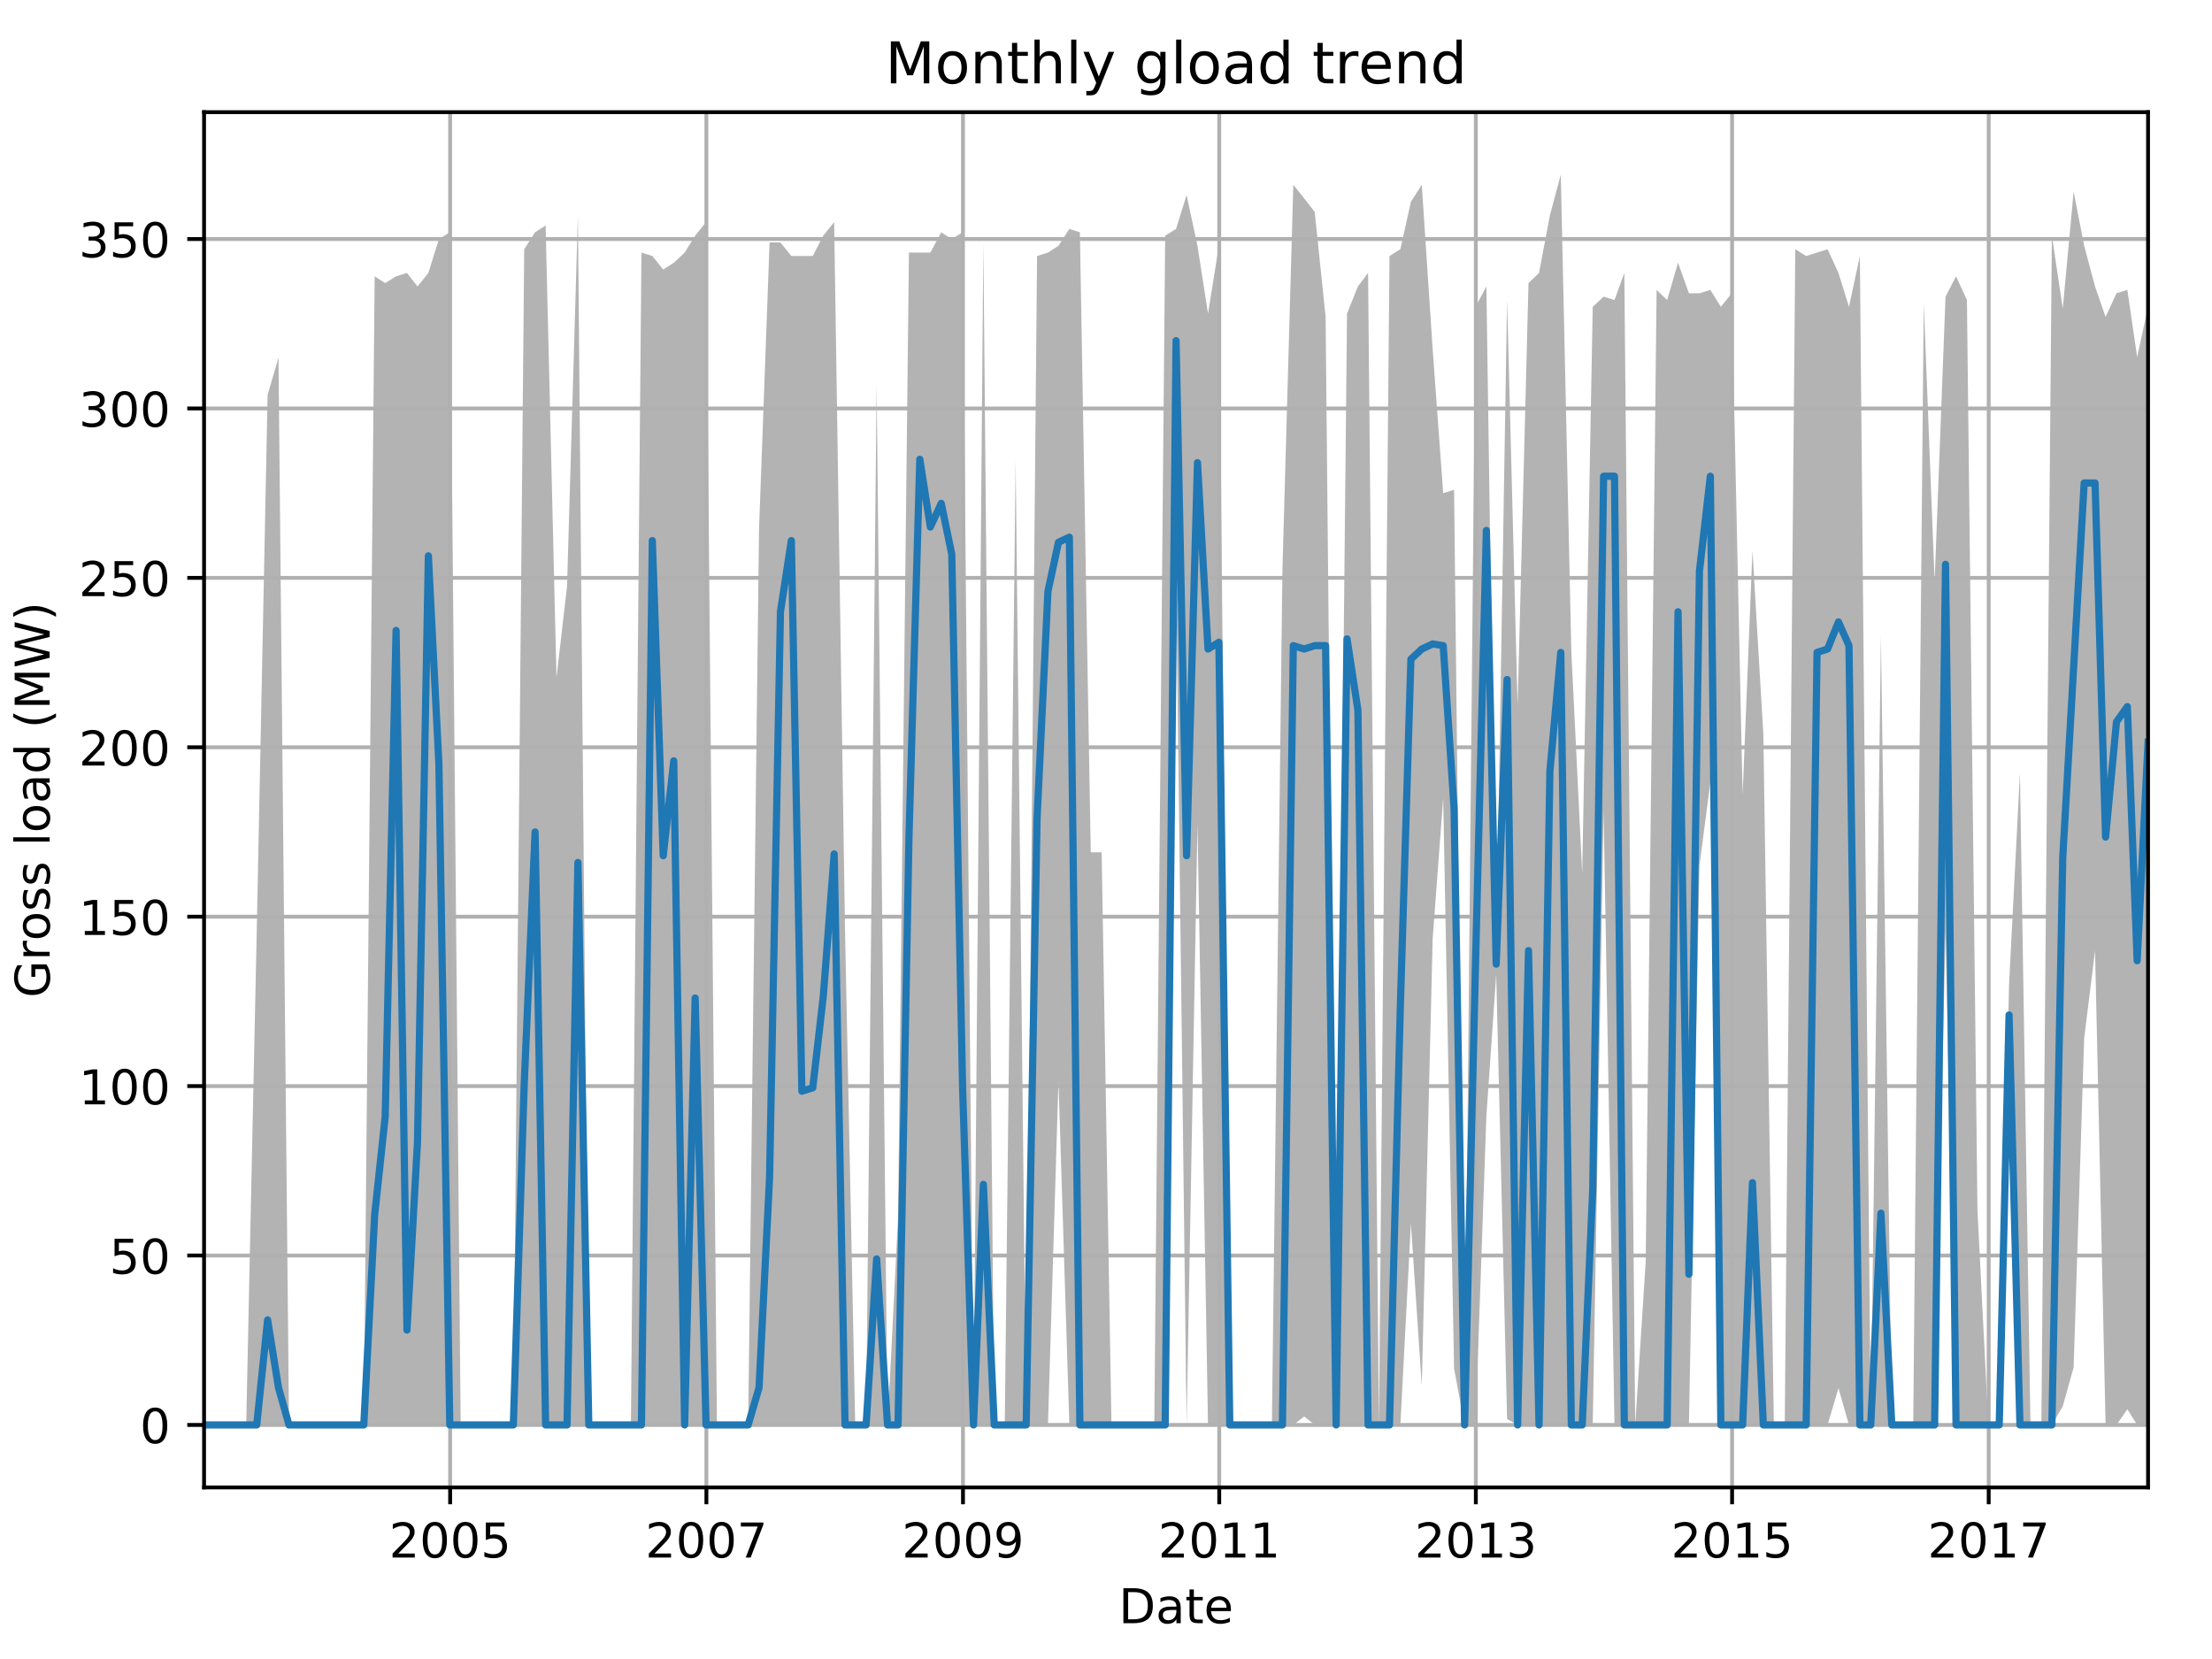 <?xml version="1.0" encoding="utf-8" standalone="no"?>
<!DOCTYPE svg PUBLIC "-//W3C//DTD SVG 1.1//EN"
  "http://www.w3.org/Graphics/SVG/1.1/DTD/svg11.dtd">
<!-- Created with matplotlib (http://matplotlib.org/) -->
<svg height="345.6pt" version="1.1" viewBox="0 0 460.8 345.6" width="460.8pt" xmlns="http://www.w3.org/2000/svg" xmlns:xlink="http://www.w3.org/1999/xlink">
 <defs>
  <style type="text/css">
*{stroke-linecap:butt;stroke-linejoin:round;}
  </style>
 </defs>
 <g id="figure_1">
  <g id="patch_1">
   <path d="M 0 345.6 
L 460.8 345.6 
L 460.8 0 
L 0 0 
z
" style="fill:none;"/>
  </g>
  <g id="axes_1">
   <g id="patch_2">
    <path d="M 42.511 309.863 
L 447.48 309.863 
L 447.48 23.365 
L 42.511 23.365 
z
" style="fill:none;"/>
   </g>
   <g id="PolyCollection_1">
    <path clip-path="url(#pe12555ceb4)" d="M 42.511 296.841 
L 42.511 296.841 
L 44.559 296.841 
L 46.826 296.841 
L 49.019 296.841 
L 51.286 296.841 
L 53.48 296.841 
L 55.747 296.841 
L 58.014 296.841 
L 60.208 296.841 
L 62.474 296.841 
L 64.668 296.841 
L 66.935 296.841 
L 69.202 296.841 
L 71.323 296.841 
L 73.59 296.841 
L 75.783 296.841 
L 78.05 296.841 
L 80.244 296.841 
L 82.511 296.841 
L 84.778 296.841 
L 86.972 296.841 
L 89.238 296.841 
L 91.432 296.841 
L 93.699 296.841 
L 95.966 296.841 
L 98.013 296.841 
L 100.28 296.841 
L 102.474 296.841 
L 104.741 296.841 
L 106.935 296.841 
L 109.202 296.841 
L 111.469 296.841 
L 113.662 296.841 
L 115.929 296.841 
L 118.123 296.841 
L 120.39 296.841 
L 122.657 296.841 
L 124.704 296.841 
L 126.971 296.841 
L 129.165 296.841 
L 131.432 296.841 
L 133.626 296.841 
L 135.892 296.841 
L 138.159 296.841 
L 140.353 296.841 
L 142.62 296.841 
L 144.814 296.841 
L 147.081 296.841 
L 149.348 296.841 
L 151.395 296.841 
L 153.662 296.841 
L 155.856 296.841 
L 158.123 296.841 
L 160.316 296.841 
L 162.583 296.841 
L 164.85 296.841 
L 167.044 296.841 
L 169.311 296.841 
L 171.505 296.841 
L 173.771 296.841 
L 176.038 296.841 
L 178.159 296.841 
L 180.426 296.841 
L 182.62 296.841 
L 184.887 296.841 
L 187.08 296.841 
L 189.347 296.841 
L 191.614 296.841 
L 193.808 296.841 
L 196.075 296.841 
L 198.268 296.841 
L 200.535 296.841 
L 202.802 296.841 
L 204.85 296.841 
L 207.117 296.841 
L 209.31 296.841 
L 211.577 296.841 
L 213.771 296.841 
L 216.038 296.841 
L 218.305 296.841 
L 220.499 225.199 
L 222.765 296.841 
L 224.959 296.841 
L 227.226 296.841 
L 229.493 296.841 
L 231.541 296.841 
L 233.807 296.841 
L 236.001 296.841 
L 238.268 296.841 
L 240.462 296.841 
L 242.729 296.841 
L 244.996 119.676 
L 247.189 296.841 
L 249.456 171.555 
L 251.65 296.841 
L 253.917 296.841 
L 256.184 296.841 
L 258.231 296.841 
L 260.498 296.841 
L 262.692 296.841 
L 264.959 296.841 
L 267.153 296.841 
L 269.42 296.841 
L 271.686 295.076 
L 273.88 296.841 
L 276.147 296.841 
L 278.341 296.841 
L 280.608 296.841 
L 282.875 296.841 
L 284.995 296.841 
L 287.262 296.841 
L 289.456 296.841 
L 291.723 296.841 
L 293.917 254.844 
L 296.183 288.724 
L 298.45 195.554 
L 300.644 166.261 
L 302.911 285.106 
L 305.105 296.841 
L 307.372 296.841 
L 309.639 232.522 
L 311.686 202.965 
L 313.953 295.606 
L 316.147 296.841 
L 318.414 296.841 
L 320.607 296.841 
L 322.874 296.841 
L 325.141 296.841 
L 327.335 296.841 
L 329.602 296.841 
L 331.796 296.841 
L 334.062 169.085 
L 336.329 296.841 
L 338.377 296.841 
L 340.644 296.841 
L 342.837 296.841 
L 345.104 296.841 
L 347.298 296.841 
L 349.565 296.841 
L 351.832 296.841 
L 354.026 180.378 
L 356.293 162.997 
L 358.486 296.841 
L 360.753 296.841 
L 363.02 296.841 
L 365.068 296.841 
L 367.335 296.841 
L 369.528 296.841 
L 371.795 296.841 
L 373.989 296.841 
L 376.256 296.841 
L 378.523 296.841 
L 380.716 296.841 
L 382.983 289.165 
L 385.177 296.841 
L 387.444 296.841 
L 389.711 296.841 
L 391.832 296.841 
L 394.098 296.841 
L 396.292 296.841 
L 398.559 296.841 
L 400.753 296.841 
L 403.02 296.841 
L 405.287 194.318 
L 407.48 296.841 
L 409.747 296.841 
L 411.941 296.841 
L 414.208 296.841 
L 416.475 296.841 
L 418.522 217.787 
L 420.789 296.841 
L 422.983 296.841 
L 425.25 296.841 
L 427.444 296.841 
L 429.711 292.959 
L 431.977 284.842 
L 434.171 216.287 
L 436.438 198.024 
L 438.632 296.841 
L 440.899 296.841 
L 443.166 293.576 
L 445.213 296.841 
L 447.48 296.841 
L 447.48 63.915 
L 447.48 63.915 
L 445.213 74.415 
L 443.166 60.386 
L 440.899 61.092 
L 438.632 66.033 
L 436.438 59.68 
L 434.171 51.21 
L 431.977 39.917 
L 429.711 64.268 
L 427.444 49.093 
L 425.25 296.841 
L 422.983 296.841 
L 420.789 161.056 
L 418.522 205.082 
L 416.475 296.841 
L 414.208 296.841 
L 411.941 252.109 
L 409.747 62.504 
L 407.48 57.563 
L 405.287 61.798 
L 403.02 121.088 
L 400.753 63.209 
L 398.559 296.841 
L 396.292 296.841 
L 394.098 296.841 
L 391.832 132.381 
L 389.711 296.841 
L 387.444 53.328 
L 385.177 63.915 
L 382.983 56.857 
L 380.716 51.916 
L 378.523 52.622 
L 376.256 53.328 
L 373.989 51.916 
L 371.795 296.841 
L 369.528 296.841 
L 367.335 152.85 
L 365.068 114.735 
L 363.02 165.556 
L 360.753 61.092 
L 358.486 63.915 
L 356.293 60.386 
L 354.026 61.092 
L 351.832 61.092 
L 349.565 54.739 
L 347.298 62.504 
L 345.104 60.386 
L 342.837 262.696 
L 340.644 296.841 
L 338.377 56.857 
L 336.329 62.504 
L 334.062 61.798 
L 331.796 63.915 
L 329.602 181.966 
L 327.335 135.646 
L 325.141 36.388 
L 322.874 44.858 
L 320.607 56.857 
L 318.414 58.974 
L 316.147 147.027 
L 313.953 62.504 
L 311.686 198.73 
L 309.639 59.68 
L 307.372 63.915 
L 305.105 296.841 
L 302.911 102.03 
L 300.644 102.736 
L 298.45 72.738 
L 296.183 38.505 
L 293.917 42.034 
L 291.723 51.916 
L 289.456 53.328 
L 287.262 296.841 
L 284.995 56.857 
L 282.875 59.68 
L 280.608 65.327 
L 278.341 289.694 
L 276.147 66.033 
L 273.88 44.152 
L 271.686 41.329 
L 269.42 38.505 
L 267.153 118.706 
L 264.959 296.841 
L 262.692 296.841 
L 260.498 296.841 
L 258.231 296.841 
L 256.184 296.841 
L 253.917 51.21 
L 251.65 65.327 
L 249.456 51.21 
L 247.189 40.623 
L 244.996 47.681 
L 242.729 49.093 
L 240.462 296.841 
L 238.268 296.841 
L 236.001 296.841 
L 233.807 296.841 
L 231.541 296.841 
L 229.493 177.555 
L 227.226 177.555 
L 224.959 48.387 
L 222.765 47.681 
L 220.499 51.21 
L 218.305 52.622 
L 216.038 53.328 
L 213.771 296.841 
L 211.577 95.943 
L 209.31 296.841 
L 207.117 296.841 
L 204.85 50.504 
L 202.802 296.841 
L 200.535 48.387 
L 198.268 49.799 
L 196.075 48.387 
L 193.808 52.622 
L 191.614 52.622 
L 189.347 52.622 
L 187.08 253.697 
L 184.887 296.841 
L 182.62 80.149 
L 180.426 296.841 
L 178.159 296.841 
L 176.038 193.877 
L 173.771 46.269 
L 171.505 49.093 
L 169.311 53.328 
L 167.044 53.328 
L 164.85 53.328 
L 162.583 50.504 
L 160.316 50.504 
L 158.123 110.147 
L 155.856 296.841 
L 153.662 296.841 
L 151.395 296.841 
L 149.348 296.841 
L 147.081 46.269 
L 144.814 49.093 
L 142.62 52.622 
L 140.353 54.739 
L 138.159 56.151 
L 135.892 53.328 
L 133.626 52.622 
L 131.432 296.841 
L 129.165 296.841 
L 126.971 296.841 
L 124.704 296.841 
L 122.657 296.841 
L 120.39 44.858 
L 118.123 122.147 
L 115.929 141.204 
L 113.662 46.975 
L 111.469 48.387 
L 109.202 51.916 
L 106.935 296.841 
L 104.741 296.841 
L 102.474 296.841 
L 100.28 296.841 
L 98.013 296.841 
L 95.966 296.841 
L 93.699 48.387 
L 91.432 49.799 
L 89.238 56.857 
L 86.972 59.68 
L 84.778 56.857 
L 82.511 57.563 
L 80.244 58.974 
L 78.05 57.563 
L 75.783 296.841 
L 73.59 296.841 
L 71.323 296.841 
L 69.202 296.841 
L 66.935 296.841 
L 64.668 296.841 
L 62.474 296.841 
L 60.208 296.841 
L 58.014 74.503 
L 55.747 82.267 
L 53.48 194.142 
L 51.286 296.841 
L 49.019 296.841 
L 46.826 296.841 
L 44.559 296.841 
L 42.511 296.841 
z
" style="fill:#808080;fill-opacity:0.6;"/>
   </g>
   <g id="matplotlib.axis_1">
    <g id="xtick_1">
     <g id="line2d_1">
      <path clip-path="url(#pe12555ceb4)" d="M 93.772 309.863 
L 93.772 23.365 
" style="fill:none;stroke:#b0b0b0;stroke-linecap:square;stroke-width:0.8;"/>
     </g>
     <g id="line2d_2">
      <defs>
       <path d="M 0 0 
L 0 3.5 
" id="ma5213780d1" style="stroke:#000000;stroke-width:0.8;"/>
      </defs>
      <g>
       <use style="stroke:#000000;stroke-width:0.8;" x="93.772" xlink:href="#ma5213780d1" y="309.863"/>
      </g>
     </g>
     <g id="text_1">
      <!-- 2005 -->
      <defs>
       <path d="M 19.188 8.297 
L 53.609 8.297 
L 53.609 0 
L 7.328 0 
L 7.328 8.297 
Q 12.938 14.109 22.625 23.891 
Q 32.328 33.688 34.812 36.531 
Q 39.547 41.844 41.422 45.531 
Q 43.312 49.219 43.312 52.781 
Q 43.312 58.594 39.234 62.25 
Q 35.156 65.922 28.609 65.922 
Q 23.969 65.922 18.812 64.312 
Q 13.672 62.703 7.812 59.422 
L 7.812 69.391 
Q 13.766 71.781 18.938 73 
Q 24.125 74.219 28.422 74.219 
Q 39.75 74.219 46.484 68.547 
Q 53.219 62.891 53.219 53.422 
Q 53.219 48.922 51.531 44.891 
Q 49.859 40.875 45.406 35.406 
Q 44.188 33.984 37.641 27.219 
Q 31.109 20.453 19.188 8.297 
z
" id="DejaVuSans-32"/>
       <path d="M 31.781 66.406 
Q 24.172 66.406 20.328 58.906 
Q 16.5 51.422 16.5 36.375 
Q 16.5 21.391 20.328 13.891 
Q 24.172 6.391 31.781 6.391 
Q 39.453 6.391 43.281 13.891 
Q 47.125 21.391 47.125 36.375 
Q 47.125 51.422 43.281 58.906 
Q 39.453 66.406 31.781 66.406 
z
M 31.781 74.219 
Q 44.047 74.219 50.516 64.516 
Q 56.984 54.828 56.984 36.375 
Q 56.984 17.969 50.516 8.266 
Q 44.047 -1.422 31.781 -1.422 
Q 19.531 -1.422 13.062 8.266 
Q 6.594 17.969 6.594 36.375 
Q 6.594 54.828 13.062 64.516 
Q 19.531 74.219 31.781 74.219 
z
" id="DejaVuSans-30"/>
       <path d="M 10.797 72.906 
L 49.516 72.906 
L 49.516 64.594 
L 19.828 64.594 
L 19.828 46.734 
Q 21.969 47.469 24.109 47.828 
Q 26.266 48.188 28.422 48.188 
Q 40.625 48.188 47.75 41.5 
Q 54.891 34.812 54.891 23.391 
Q 54.891 11.625 47.562 5.094 
Q 40.234 -1.422 26.906 -1.422 
Q 22.312 -1.422 17.547 -0.641 
Q 12.797 0.141 7.719 1.703 
L 7.719 11.625 
Q 12.109 9.234 16.797 8.062 
Q 21.484 6.891 26.703 6.891 
Q 35.156 6.891 40.078 11.328 
Q 45.016 15.766 45.016 23.391 
Q 45.016 31 40.078 35.438 
Q 35.156 39.891 26.703 39.891 
Q 22.75 39.891 18.812 39.016 
Q 14.891 38.141 10.797 36.281 
z
" id="DejaVuSans-35"/>
      </defs>
      <g transform="translate(81.047 324.462)scale(0.1 -0.1)">
       <use xlink:href="#DejaVuSans-32"/>
       <use x="63.623" xlink:href="#DejaVuSans-30"/>
       <use x="127.246" xlink:href="#DejaVuSans-30"/>
       <use x="190.869" xlink:href="#DejaVuSans-35"/>
      </g>
     </g>
    </g>
    <g id="xtick_2">
     <g id="line2d_3">
      <path clip-path="url(#pe12555ceb4)" d="M 147.154 309.863 
L 147.154 23.365 
" style="fill:none;stroke:#b0b0b0;stroke-linecap:square;stroke-width:0.8;"/>
     </g>
     <g id="line2d_4">
      <g>
       <use style="stroke:#000000;stroke-width:0.8;" x="147.154" xlink:href="#ma5213780d1" y="309.863"/>
      </g>
     </g>
     <g id="text_2">
      <!-- 2007 -->
      <defs>
       <path d="M 8.203 72.906 
L 55.078 72.906 
L 55.078 68.703 
L 28.609 0 
L 18.312 0 
L 43.219 64.594 
L 8.203 64.594 
z
" id="DejaVuSans-37"/>
      </defs>
      <g transform="translate(134.429 324.462)scale(0.1 -0.1)">
       <use xlink:href="#DejaVuSans-32"/>
       <use x="63.623" xlink:href="#DejaVuSans-30"/>
       <use x="127.246" xlink:href="#DejaVuSans-30"/>
       <use x="190.869" xlink:href="#DejaVuSans-37"/>
      </g>
     </g>
    </g>
    <g id="xtick_3">
     <g id="line2d_5">
      <path clip-path="url(#pe12555ceb4)" d="M 200.608 309.863 
L 200.608 23.365 
" style="fill:none;stroke:#b0b0b0;stroke-linecap:square;stroke-width:0.8;"/>
     </g>
     <g id="line2d_6">
      <g>
       <use style="stroke:#000000;stroke-width:0.8;" x="200.608" xlink:href="#ma5213780d1" y="309.863"/>
      </g>
     </g>
     <g id="text_3">
      <!-- 2009 -->
      <defs>
       <path d="M 10.984 1.516 
L 10.984 10.5 
Q 14.703 8.734 18.5 7.812 
Q 22.312 6.891 25.984 6.891 
Q 35.75 6.891 40.891 13.453 
Q 46.047 20.016 46.781 33.406 
Q 43.953 29.203 39.594 26.953 
Q 35.25 24.703 29.984 24.703 
Q 19.047 24.703 12.672 31.312 
Q 6.297 37.938 6.297 49.422 
Q 6.297 60.641 12.938 67.422 
Q 19.578 74.219 30.609 74.219 
Q 43.266 74.219 49.922 64.516 
Q 56.594 54.828 56.594 36.375 
Q 56.594 19.141 48.406 8.859 
Q 40.234 -1.422 26.422 -1.422 
Q 22.703 -1.422 18.891 -0.688 
Q 15.094 0.047 10.984 1.516 
z
M 30.609 32.422 
Q 37.25 32.422 41.125 36.953 
Q 45.016 41.5 45.016 49.422 
Q 45.016 57.281 41.125 61.844 
Q 37.25 66.406 30.609 66.406 
Q 23.969 66.406 20.094 61.844 
Q 16.219 57.281 16.219 49.422 
Q 16.219 41.5 20.094 36.953 
Q 23.969 32.422 30.609 32.422 
z
" id="DejaVuSans-39"/>
      </defs>
      <g transform="translate(187.883 324.462)scale(0.1 -0.1)">
       <use xlink:href="#DejaVuSans-32"/>
       <use x="63.623" xlink:href="#DejaVuSans-30"/>
       <use x="127.246" xlink:href="#DejaVuSans-30"/>
       <use x="190.869" xlink:href="#DejaVuSans-39"/>
      </g>
     </g>
    </g>
    <g id="xtick_4">
     <g id="line2d_7">
      <path clip-path="url(#pe12555ceb4)" d="M 253.99 309.863 
L 253.99 23.365 
" style="fill:none;stroke:#b0b0b0;stroke-linecap:square;stroke-width:0.8;"/>
     </g>
     <g id="line2d_8">
      <g>
       <use style="stroke:#000000;stroke-width:0.8;" x="253.99" xlink:href="#ma5213780d1" y="309.863"/>
      </g>
     </g>
     <g id="text_4">
      <!-- 2011 -->
      <defs>
       <path d="M 12.406 8.297 
L 28.516 8.297 
L 28.516 63.922 
L 10.984 60.406 
L 10.984 69.391 
L 28.422 72.906 
L 38.281 72.906 
L 38.281 8.297 
L 54.391 8.297 
L 54.391 0 
L 12.406 0 
z
" id="DejaVuSans-31"/>
      </defs>
      <g transform="translate(241.265 324.462)scale(0.1 -0.1)">
       <use xlink:href="#DejaVuSans-32"/>
       <use x="63.623" xlink:href="#DejaVuSans-30"/>
       <use x="127.246" xlink:href="#DejaVuSans-31"/>
       <use x="190.869" xlink:href="#DejaVuSans-31"/>
      </g>
     </g>
    </g>
    <g id="xtick_5">
     <g id="line2d_9">
      <path clip-path="url(#pe12555ceb4)" d="M 307.445 309.863 
L 307.445 23.365 
" style="fill:none;stroke:#b0b0b0;stroke-linecap:square;stroke-width:0.8;"/>
     </g>
     <g id="line2d_10">
      <g>
       <use style="stroke:#000000;stroke-width:0.8;" x="307.445" xlink:href="#ma5213780d1" y="309.863"/>
      </g>
     </g>
     <g id="text_5">
      <!-- 2013 -->
      <defs>
       <path d="M 40.578 39.312 
Q 47.656 37.797 51.625 33 
Q 55.609 28.219 55.609 21.188 
Q 55.609 10.406 48.188 4.484 
Q 40.766 -1.422 27.094 -1.422 
Q 22.516 -1.422 17.656 -0.516 
Q 12.797 0.391 7.625 2.203 
L 7.625 11.719 
Q 11.719 9.328 16.594 8.109 
Q 21.484 6.891 26.812 6.891 
Q 36.078 6.891 40.938 10.547 
Q 45.797 14.203 45.797 21.188 
Q 45.797 27.641 41.281 31.266 
Q 36.766 34.906 28.719 34.906 
L 20.219 34.906 
L 20.219 43.016 
L 29.109 43.016 
Q 36.375 43.016 40.234 45.922 
Q 44.094 48.828 44.094 54.297 
Q 44.094 59.906 40.109 62.906 
Q 36.141 65.922 28.719 65.922 
Q 24.656 65.922 20.016 65.031 
Q 15.375 64.156 9.812 62.312 
L 9.812 71.094 
Q 15.438 72.656 20.344 73.438 
Q 25.25 74.219 29.594 74.219 
Q 40.828 74.219 47.359 69.109 
Q 53.906 64.016 53.906 55.328 
Q 53.906 49.266 50.438 45.094 
Q 46.969 40.922 40.578 39.312 
z
" id="DejaVuSans-33"/>
      </defs>
      <g transform="translate(294.72 324.462)scale(0.1 -0.1)">
       <use xlink:href="#DejaVuSans-32"/>
       <use x="63.623" xlink:href="#DejaVuSans-30"/>
       <use x="127.246" xlink:href="#DejaVuSans-31"/>
       <use x="190.869" xlink:href="#DejaVuSans-33"/>
      </g>
     </g>
    </g>
    <g id="xtick_6">
     <g id="line2d_11">
      <path clip-path="url(#pe12555ceb4)" d="M 360.826 309.863 
L 360.826 23.365 
" style="fill:none;stroke:#b0b0b0;stroke-linecap:square;stroke-width:0.8;"/>
     </g>
     <g id="line2d_12">
      <g>
       <use style="stroke:#000000;stroke-width:0.8;" x="360.826" xlink:href="#ma5213780d1" y="309.863"/>
      </g>
     </g>
     <g id="text_6">
      <!-- 2015 -->
      <g transform="translate(348.101 324.462)scale(0.1 -0.1)">
       <use xlink:href="#DejaVuSans-32"/>
       <use x="63.623" xlink:href="#DejaVuSans-30"/>
       <use x="127.246" xlink:href="#DejaVuSans-31"/>
       <use x="190.869" xlink:href="#DejaVuSans-35"/>
      </g>
     </g>
    </g>
    <g id="xtick_7">
     <g id="line2d_13">
      <path clip-path="url(#pe12555ceb4)" d="M 414.281 309.863 
L 414.281 23.365 
" style="fill:none;stroke:#b0b0b0;stroke-linecap:square;stroke-width:0.8;"/>
     </g>
     <g id="line2d_14">
      <g>
       <use style="stroke:#000000;stroke-width:0.8;" x="414.281" xlink:href="#ma5213780d1" y="309.863"/>
      </g>
     </g>
     <g id="text_7">
      <!-- 2017 -->
      <g transform="translate(401.556 324.462)scale(0.1 -0.1)">
       <use xlink:href="#DejaVuSans-32"/>
       <use x="63.623" xlink:href="#DejaVuSans-30"/>
       <use x="127.246" xlink:href="#DejaVuSans-31"/>
       <use x="190.869" xlink:href="#DejaVuSans-37"/>
      </g>
     </g>
    </g>
    <g id="text_8">
     <!-- Date -->
     <defs>
      <path d="M 19.672 64.797 
L 19.672 8.109 
L 31.594 8.109 
Q 46.688 8.109 53.688 14.938 
Q 60.688 21.781 60.688 36.531 
Q 60.688 51.172 53.688 57.984 
Q 46.688 64.797 31.594 64.797 
z
M 9.812 72.906 
L 30.078 72.906 
Q 51.266 72.906 61.172 64.094 
Q 71.094 55.281 71.094 36.531 
Q 71.094 17.672 61.125 8.828 
Q 51.172 0 30.078 0 
L 9.812 0 
z
" id="DejaVuSans-44"/>
      <path d="M 34.281 27.484 
Q 23.391 27.484 19.188 25 
Q 14.984 22.516 14.984 16.5 
Q 14.984 11.719 18.141 8.906 
Q 21.297 6.109 26.703 6.109 
Q 34.188 6.109 38.703 11.406 
Q 43.219 16.703 43.219 25.484 
L 43.219 27.484 
z
M 52.203 31.203 
L 52.203 0 
L 43.219 0 
L 43.219 8.297 
Q 40.141 3.328 35.547 0.953 
Q 30.953 -1.422 24.312 -1.422 
Q 15.922 -1.422 10.953 3.297 
Q 6 8.016 6 15.922 
Q 6 25.141 12.172 29.828 
Q 18.359 34.516 30.609 34.516 
L 43.219 34.516 
L 43.219 35.406 
Q 43.219 41.609 39.141 45 
Q 35.062 48.391 27.688 48.391 
Q 23 48.391 18.547 47.266 
Q 14.109 46.141 10.016 43.891 
L 10.016 52.203 
Q 14.938 54.109 19.578 55.047 
Q 24.219 56 28.609 56 
Q 40.484 56 46.344 49.844 
Q 52.203 43.703 52.203 31.203 
z
" id="DejaVuSans-61"/>
      <path d="M 18.312 70.219 
L 18.312 54.688 
L 36.812 54.688 
L 36.812 47.703 
L 18.312 47.703 
L 18.312 18.016 
Q 18.312 11.328 20.141 9.422 
Q 21.969 7.516 27.594 7.516 
L 36.812 7.516 
L 36.812 0 
L 27.594 0 
Q 17.188 0 13.234 3.875 
Q 9.281 7.766 9.281 18.016 
L 9.281 47.703 
L 2.688 47.703 
L 2.688 54.688 
L 9.281 54.688 
L 9.281 70.219 
z
" id="DejaVuSans-74"/>
      <path d="M 56.203 29.594 
L 56.203 25.203 
L 14.891 25.203 
Q 15.484 15.922 20.484 11.062 
Q 25.484 6.203 34.422 6.203 
Q 39.594 6.203 44.453 7.469 
Q 49.312 8.734 54.109 11.281 
L 54.109 2.781 
Q 49.266 0.734 44.188 -0.344 
Q 39.109 -1.422 33.891 -1.422 
Q 20.797 -1.422 13.156 6.188 
Q 5.516 13.812 5.516 26.812 
Q 5.516 40.234 12.766 48.109 
Q 20.016 56 32.328 56 
Q 43.359 56 49.781 48.891 
Q 56.203 41.797 56.203 29.594 
z
M 47.219 32.234 
Q 47.125 39.594 43.094 43.984 
Q 39.062 48.391 32.422 48.391 
Q 24.906 48.391 20.391 44.141 
Q 15.875 39.891 15.188 32.172 
z
" id="DejaVuSans-65"/>
     </defs>
     <g transform="translate(233.045 338.14)scale(0.1 -0.1)">
      <use xlink:href="#DejaVuSans-44"/>
      <use x="77.002" xlink:href="#DejaVuSans-61"/>
      <use x="138.281" xlink:href="#DejaVuSans-74"/>
      <use x="177.49" xlink:href="#DejaVuSans-65"/>
     </g>
    </g>
   </g>
   <g id="matplotlib.axis_2">
    <g id="ytick_1">
     <g id="line2d_15">
      <path clip-path="url(#pe12555ceb4)" d="M 42.511 296.841 
L 447.48 296.841 
" style="fill:none;stroke:#b0b0b0;stroke-linecap:square;stroke-width:0.8;"/>
     </g>
     <g id="line2d_16">
      <defs>
       <path d="M 0 0 
L -3.5 0 
" id="m2c54639c88" style="stroke:#000000;stroke-width:0.8;"/>
      </defs>
      <g>
       <use style="stroke:#000000;stroke-width:0.8;" x="42.511" xlink:href="#m2c54639c88" y="296.841"/>
      </g>
     </g>
     <g id="text_9">
      <!-- 0 -->
      <g transform="translate(29.149 300.64)scale(0.1 -0.1)">
       <use xlink:href="#DejaVuSans-30"/>
      </g>
     </g>
    </g>
    <g id="ytick_2">
     <g id="line2d_17">
      <path clip-path="url(#pe12555ceb4)" d="M 42.511 261.549 
L 447.48 261.549 
" style="fill:none;stroke:#b0b0b0;stroke-linecap:square;stroke-width:0.8;"/>
     </g>
     <g id="line2d_18">
      <g>
       <use style="stroke:#000000;stroke-width:0.8;" x="42.511" xlink:href="#m2c54639c88" y="261.549"/>
      </g>
     </g>
     <g id="text_10">
      <!-- 50 -->
      <g transform="translate(22.786 265.348)scale(0.1 -0.1)">
       <use xlink:href="#DejaVuSans-35"/>
       <use x="63.623" xlink:href="#DejaVuSans-30"/>
      </g>
     </g>
    </g>
    <g id="ytick_3">
     <g id="line2d_19">
      <path clip-path="url(#pe12555ceb4)" d="M 42.511 226.257 
L 447.48 226.257 
" style="fill:none;stroke:#b0b0b0;stroke-linecap:square;stroke-width:0.8;"/>
     </g>
     <g id="line2d_20">
      <g>
       <use style="stroke:#000000;stroke-width:0.8;" x="42.511" xlink:href="#m2c54639c88" y="226.257"/>
      </g>
     </g>
     <g id="text_11">
      <!-- 100 -->
      <g transform="translate(16.424 230.057)scale(0.1 -0.1)">
       <use xlink:href="#DejaVuSans-31"/>
       <use x="63.623" xlink:href="#DejaVuSans-30"/>
       <use x="127.246" xlink:href="#DejaVuSans-30"/>
      </g>
     </g>
    </g>
    <g id="ytick_4">
     <g id="line2d_21">
      <path clip-path="url(#pe12555ceb4)" d="M 42.511 190.966 
L 447.48 190.966 
" style="fill:none;stroke:#b0b0b0;stroke-linecap:square;stroke-width:0.8;"/>
     </g>
     <g id="line2d_22">
      <g>
       <use style="stroke:#000000;stroke-width:0.8;" x="42.511" xlink:href="#m2c54639c88" y="190.966"/>
      </g>
     </g>
     <g id="text_12">
      <!-- 150 -->
      <g transform="translate(16.424 194.765)scale(0.1 -0.1)">
       <use xlink:href="#DejaVuSans-31"/>
       <use x="63.623" xlink:href="#DejaVuSans-35"/>
       <use x="127.246" xlink:href="#DejaVuSans-30"/>
      </g>
     </g>
    </g>
    <g id="ytick_5">
     <g id="line2d_23">
      <path clip-path="url(#pe12555ceb4)" d="M 42.511 155.674 
L 447.48 155.674 
" style="fill:none;stroke:#b0b0b0;stroke-linecap:square;stroke-width:0.8;"/>
     </g>
     <g id="line2d_24">
      <g>
       <use style="stroke:#000000;stroke-width:0.8;" x="42.511" xlink:href="#m2c54639c88" y="155.674"/>
      </g>
     </g>
     <g id="text_13">
      <!-- 200 -->
      <g transform="translate(16.424 159.473)scale(0.1 -0.1)">
       <use xlink:href="#DejaVuSans-32"/>
       <use x="63.623" xlink:href="#DejaVuSans-30"/>
       <use x="127.246" xlink:href="#DejaVuSans-30"/>
      </g>
     </g>
    </g>
    <g id="ytick_6">
     <g id="line2d_25">
      <path clip-path="url(#pe12555ceb4)" d="M 42.511 120.382 
L 447.48 120.382 
" style="fill:none;stroke:#b0b0b0;stroke-linecap:square;stroke-width:0.8;"/>
     </g>
     <g id="line2d_26">
      <g>
       <use style="stroke:#000000;stroke-width:0.8;" x="42.511" xlink:href="#m2c54639c88" y="120.382"/>
      </g>
     </g>
     <g id="text_14">
      <!-- 250 -->
      <g transform="translate(16.424 124.181)scale(0.1 -0.1)">
       <use xlink:href="#DejaVuSans-32"/>
       <use x="63.623" xlink:href="#DejaVuSans-35"/>
       <use x="127.246" xlink:href="#DejaVuSans-30"/>
      </g>
     </g>
    </g>
    <g id="ytick_7">
     <g id="line2d_27">
      <path clip-path="url(#pe12555ceb4)" d="M 42.511 85.09 
L 447.48 85.09 
" style="fill:none;stroke:#b0b0b0;stroke-linecap:square;stroke-width:0.8;"/>
     </g>
     <g id="line2d_28">
      <g>
       <use style="stroke:#000000;stroke-width:0.8;" x="42.511" xlink:href="#m2c54639c88" y="85.09"/>
      </g>
     </g>
     <g id="text_15">
      <!-- 300 -->
      <g transform="translate(16.424 88.89)scale(0.1 -0.1)">
       <use xlink:href="#DejaVuSans-33"/>
       <use x="63.623" xlink:href="#DejaVuSans-30"/>
       <use x="127.246" xlink:href="#DejaVuSans-30"/>
      </g>
     </g>
    </g>
    <g id="ytick_8">
     <g id="line2d_29">
      <path clip-path="url(#pe12555ceb4)" d="M 42.511 49.799 
L 447.48 49.799 
" style="fill:none;stroke:#b0b0b0;stroke-linecap:square;stroke-width:0.8;"/>
     </g>
     <g id="line2d_30">
      <g>
       <use style="stroke:#000000;stroke-width:0.8;" x="42.511" xlink:href="#m2c54639c88" y="49.799"/>
      </g>
     </g>
     <g id="text_16">
      <!-- 350 -->
      <g transform="translate(16.424 53.598)scale(0.1 -0.1)">
       <use xlink:href="#DejaVuSans-33"/>
       <use x="63.623" xlink:href="#DejaVuSans-35"/>
       <use x="127.246" xlink:href="#DejaVuSans-30"/>
      </g>
     </g>
    </g>
    <g id="text_17">
     <!-- Gross load (MW) -->
     <defs>
      <path d="M 59.516 10.406 
L 59.516 29.984 
L 43.406 29.984 
L 43.406 38.094 
L 69.281 38.094 
L 69.281 6.781 
Q 63.578 2.734 56.688 0.656 
Q 49.812 -1.422 42 -1.422 
Q 24.906 -1.422 15.25 8.562 
Q 5.609 18.562 5.609 36.375 
Q 5.609 54.25 15.25 64.234 
Q 24.906 74.219 42 74.219 
Q 49.125 74.219 55.547 72.453 
Q 61.969 70.703 67.391 67.281 
L 67.391 56.781 
Q 61.922 61.422 55.766 63.766 
Q 49.609 66.109 42.828 66.109 
Q 29.438 66.109 22.719 58.641 
Q 16.016 51.172 16.016 36.375 
Q 16.016 21.625 22.719 14.156 
Q 29.438 6.688 42.828 6.688 
Q 48.047 6.688 52.141 7.594 
Q 56.25 8.5 59.516 10.406 
z
" id="DejaVuSans-47"/>
      <path d="M 41.109 46.297 
Q 39.594 47.172 37.812 47.578 
Q 36.031 48 33.891 48 
Q 26.266 48 22.188 43.047 
Q 18.109 38.094 18.109 28.812 
L 18.109 0 
L 9.078 0 
L 9.078 54.688 
L 18.109 54.688 
L 18.109 46.188 
Q 20.953 51.172 25.484 53.578 
Q 30.031 56 36.531 56 
Q 37.453 56 38.578 55.875 
Q 39.703 55.766 41.062 55.516 
z
" id="DejaVuSans-72"/>
      <path d="M 30.609 48.391 
Q 23.391 48.391 19.188 42.75 
Q 14.984 37.109 14.984 27.297 
Q 14.984 17.484 19.156 11.844 
Q 23.344 6.203 30.609 6.203 
Q 37.797 6.203 41.984 11.859 
Q 46.188 17.531 46.188 27.297 
Q 46.188 37.016 41.984 42.703 
Q 37.797 48.391 30.609 48.391 
z
M 30.609 56 
Q 42.328 56 49.016 48.375 
Q 55.719 40.766 55.719 27.297 
Q 55.719 13.875 49.016 6.219 
Q 42.328 -1.422 30.609 -1.422 
Q 18.844 -1.422 12.172 6.219 
Q 5.516 13.875 5.516 27.297 
Q 5.516 40.766 12.172 48.375 
Q 18.844 56 30.609 56 
z
" id="DejaVuSans-6f"/>
      <path d="M 44.281 53.078 
L 44.281 44.578 
Q 40.484 46.531 36.375 47.5 
Q 32.281 48.484 27.875 48.484 
Q 21.188 48.484 17.844 46.438 
Q 14.5 44.391 14.5 40.281 
Q 14.5 37.156 16.891 35.375 
Q 19.281 33.594 26.516 31.984 
L 29.594 31.297 
Q 39.156 29.25 43.188 25.516 
Q 47.219 21.781 47.219 15.094 
Q 47.219 7.469 41.188 3.016 
Q 35.156 -1.422 24.609 -1.422 
Q 20.219 -1.422 15.453 -0.562 
Q 10.688 0.297 5.422 2 
L 5.422 11.281 
Q 10.406 8.688 15.234 7.391 
Q 20.062 6.109 24.812 6.109 
Q 31.156 6.109 34.562 8.281 
Q 37.984 10.453 37.984 14.406 
Q 37.984 18.062 35.516 20.016 
Q 33.062 21.969 24.703 23.781 
L 21.578 24.516 
Q 13.234 26.266 9.516 29.906 
Q 5.812 33.547 5.812 39.891 
Q 5.812 47.609 11.281 51.797 
Q 16.75 56 26.812 56 
Q 31.781 56 36.172 55.266 
Q 40.578 54.547 44.281 53.078 
z
" id="DejaVuSans-73"/>
      <path id="DejaVuSans-20"/>
      <path d="M 9.422 75.984 
L 18.406 75.984 
L 18.406 0 
L 9.422 0 
z
" id="DejaVuSans-6c"/>
      <path d="M 45.406 46.391 
L 45.406 75.984 
L 54.391 75.984 
L 54.391 0 
L 45.406 0 
L 45.406 8.203 
Q 42.578 3.328 38.25 0.953 
Q 33.938 -1.422 27.875 -1.422 
Q 17.969 -1.422 11.734 6.484 
Q 5.516 14.406 5.516 27.297 
Q 5.516 40.188 11.734 48.094 
Q 17.969 56 27.875 56 
Q 33.938 56 38.25 53.625 
Q 42.578 51.266 45.406 46.391 
z
M 14.797 27.297 
Q 14.797 17.391 18.875 11.75 
Q 22.953 6.109 30.078 6.109 
Q 37.203 6.109 41.297 11.75 
Q 45.406 17.391 45.406 27.297 
Q 45.406 37.203 41.297 42.844 
Q 37.203 48.484 30.078 48.484 
Q 22.953 48.484 18.875 42.844 
Q 14.797 37.203 14.797 27.297 
z
" id="DejaVuSans-64"/>
      <path d="M 31 75.875 
Q 24.469 64.656 21.281 53.656 
Q 18.109 42.672 18.109 31.391 
Q 18.109 20.125 21.312 9.062 
Q 24.516 -2 31 -13.188 
L 23.188 -13.188 
Q 15.875 -1.703 12.234 9.375 
Q 8.594 20.453 8.594 31.391 
Q 8.594 42.281 12.203 53.312 
Q 15.828 64.359 23.188 75.875 
z
" id="DejaVuSans-28"/>
      <path d="M 9.812 72.906 
L 24.516 72.906 
L 43.109 23.297 
L 61.812 72.906 
L 76.516 72.906 
L 76.516 0 
L 66.891 0 
L 66.891 64.016 
L 48.094 14.016 
L 38.188 14.016 
L 19.391 64.016 
L 19.391 0 
L 9.812 0 
z
" id="DejaVuSans-4d"/>
      <path d="M 3.328 72.906 
L 13.281 72.906 
L 28.609 11.281 
L 43.891 72.906 
L 54.984 72.906 
L 70.312 11.281 
L 85.594 72.906 
L 95.609 72.906 
L 77.297 0 
L 64.891 0 
L 49.516 63.281 
L 33.984 0 
L 21.578 0 
z
" id="DejaVuSans-57"/>
      <path d="M 8.016 75.875 
L 15.828 75.875 
Q 23.141 64.359 26.781 53.312 
Q 30.422 42.281 30.422 31.391 
Q 30.422 20.453 26.781 9.375 
Q 23.141 -1.703 15.828 -13.188 
L 8.016 -13.188 
Q 14.5 -2 17.703 9.062 
Q 20.906 20.125 20.906 31.391 
Q 20.906 42.672 17.703 53.656 
Q 14.5 64.656 8.016 75.875 
z
" id="DejaVuSans-29"/>
     </defs>
     <g transform="translate(10.344 207.835)rotate(-90)scale(0.1 -0.1)">
      <use xlink:href="#DejaVuSans-47"/>
      <use x="77.49" xlink:href="#DejaVuSans-72"/>
      <use x="118.572" xlink:href="#DejaVuSans-6f"/>
      <use x="179.754" xlink:href="#DejaVuSans-73"/>
      <use x="231.854" xlink:href="#DejaVuSans-73"/>
      <use x="283.953" xlink:href="#DejaVuSans-20"/>
      <use x="315.74" xlink:href="#DejaVuSans-6c"/>
      <use x="343.523" xlink:href="#DejaVuSans-6f"/>
      <use x="404.705" xlink:href="#DejaVuSans-61"/>
      <use x="465.984" xlink:href="#DejaVuSans-64"/>
      <use x="529.461" xlink:href="#DejaVuSans-20"/>
      <use x="561.248" xlink:href="#DejaVuSans-28"/>
      <use x="600.262" xlink:href="#DejaVuSans-4d"/>
      <use x="686.541" xlink:href="#DejaVuSans-57"/>
      <use x="785.418" xlink:href="#DejaVuSans-29"/>
     </g>
    </g>
   </g>
   <g id="line2d_31">
    <path clip-path="url(#pe12555ceb4)" d="M 42.511 296.841 
L 53.48 296.841 
L 55.747 274.96 
L 58.014 289.077 
L 60.208 296.841 
L 75.783 296.841 
L 78.05 253.079 
L 80.244 232.61 
L 82.511 131.323 
L 84.778 277.077 
L 86.972 237.904 
L 89.238 115.794 
L 91.432 159.203 
L 93.699 296.841 
L 106.935 296.841 
L 109.202 225.904 
L 111.469 173.32 
L 113.662 296.841 
L 118.123 296.841 
L 120.39 179.672 
L 122.657 296.841 
L 133.626 296.841 
L 135.892 112.618 
L 138.159 178.261 
L 140.353 158.497 
L 142.62 296.841 
L 144.814 207.906 
L 147.081 296.841 
L 155.856 296.841 
L 158.123 289.077 
L 160.316 245.315 
L 162.583 127.44 
L 164.85 112.618 
L 167.044 227.316 
L 169.311 226.61 
L 171.505 207.553 
L 173.771 177.908 
L 176.038 296.841 
L 180.426 296.841 
L 182.62 262.255 
L 184.887 296.841 
L 187.08 296.841 
L 189.347 174.731 
L 191.614 95.678 
L 193.808 109.795 
L 196.075 104.854 
L 198.268 115.441 
L 200.535 226.963 
L 202.802 296.841 
L 204.85 246.727 
L 207.117 296.841 
L 213.771 296.841 
L 216.038 170.496 
L 218.305 123.205 
L 220.499 112.971 
L 222.765 111.912 
L 224.959 296.841 
L 242.729 296.841 
L 244.996 70.974 
L 247.189 178.261 
L 249.456 96.384 
L 251.65 135.205 
L 253.917 133.793 
L 256.184 296.841 
L 267.153 296.841 
L 269.42 134.499 
L 271.686 135.205 
L 273.88 134.499 
L 276.147 134.499 
L 278.341 296.841 
L 280.608 133.087 
L 282.875 147.91 
L 284.995 296.841 
L 289.456 296.841 
L 291.723 209.317 
L 293.917 137.322 
L 296.183 135.205 
L 298.45 134.146 
L 300.644 134.499 
L 302.911 168.379 
L 305.105 296.841 
L 307.372 200.847 
L 309.639 110.5 
L 311.686 200.847 
L 313.953 141.557 
L 316.147 296.841 
L 318.414 198.024 
L 320.607 296.841 
L 322.874 160.615 
L 325.141 135.91 
L 327.335 296.841 
L 329.602 296.841 
L 331.796 247.785 
L 334.062 99.207 
L 336.329 99.207 
L 338.377 296.841 
L 347.298 296.841 
L 349.565 127.44 
L 351.832 265.431 
L 354.026 118.97 
L 356.293 99.207 
L 358.486 296.841 
L 363.02 296.841 
L 365.068 246.374 
L 367.335 296.841 
L 376.256 296.841 
L 378.523 135.91 
L 380.716 135.205 
L 382.983 129.558 
L 385.177 134.499 
L 387.444 296.841 
L 389.711 296.841 
L 391.832 252.726 
L 394.098 296.841 
L 403.02 296.841 
L 405.287 117.559 
L 407.48 296.841 
L 416.475 296.841 
L 418.522 211.435 
L 420.789 296.841 
L 427.444 296.841 
L 429.711 178.613 
L 434.171 100.619 
L 436.438 100.619 
L 438.632 174.378 
L 440.899 150.38 
L 443.166 147.204 
L 445.213 200.141 
L 447.48 154.615 
L 447.48 154.615 
" style="fill:none;stroke:#1f77b4;stroke-linecap:square;stroke-width:1.5;"/>
   </g>
   <g id="patch_3">
    <path d="M 42.511 309.863 
L 42.511 23.365 
" style="fill:none;stroke:#000000;stroke-linecap:square;stroke-linejoin:miter;stroke-width:0.8;"/>
   </g>
   <g id="patch_4">
    <path d="M 447.48 309.863 
L 447.48 23.365 
" style="fill:none;stroke:#000000;stroke-linecap:square;stroke-linejoin:miter;stroke-width:0.8;"/>
   </g>
   <g id="patch_5">
    <path d="M 42.511 309.863 
L 447.48 309.863 
" style="fill:none;stroke:#000000;stroke-linecap:square;stroke-linejoin:miter;stroke-width:0.8;"/>
   </g>
   <g id="patch_6">
    <path d="M 42.511 23.365 
L 447.48 23.365 
" style="fill:none;stroke:#000000;stroke-linecap:square;stroke-linejoin:miter;stroke-width:0.8;"/>
   </g>
   <g id="text_18">
    <!-- Monthly gload trend -->
    <defs>
     <path d="M 54.891 33.016 
L 54.891 0 
L 45.906 0 
L 45.906 32.719 
Q 45.906 40.484 42.875 44.328 
Q 39.844 48.188 33.797 48.188 
Q 26.516 48.188 22.312 43.547 
Q 18.109 38.922 18.109 30.906 
L 18.109 0 
L 9.078 0 
L 9.078 54.688 
L 18.109 54.688 
L 18.109 46.188 
Q 21.344 51.125 25.703 53.562 
Q 30.078 56 35.797 56 
Q 45.219 56 50.047 50.172 
Q 54.891 44.344 54.891 33.016 
z
" id="DejaVuSans-6e"/>
     <path d="M 54.891 33.016 
L 54.891 0 
L 45.906 0 
L 45.906 32.719 
Q 45.906 40.484 42.875 44.328 
Q 39.844 48.188 33.797 48.188 
Q 26.516 48.188 22.312 43.547 
Q 18.109 38.922 18.109 30.906 
L 18.109 0 
L 9.078 0 
L 9.078 75.984 
L 18.109 75.984 
L 18.109 46.188 
Q 21.344 51.125 25.703 53.562 
Q 30.078 56 35.797 56 
Q 45.219 56 50.047 50.172 
Q 54.891 44.344 54.891 33.016 
z
" id="DejaVuSans-68"/>
     <path d="M 32.172 -5.078 
Q 28.375 -14.844 24.75 -17.812 
Q 21.141 -20.797 15.094 -20.797 
L 7.906 -20.797 
L 7.906 -13.281 
L 13.188 -13.281 
Q 16.891 -13.281 18.938 -11.516 
Q 21 -9.766 23.484 -3.219 
L 25.094 0.875 
L 2.984 54.688 
L 12.5 54.688 
L 29.594 11.922 
L 46.688 54.688 
L 56.203 54.688 
z
" id="DejaVuSans-79"/>
     <path d="M 45.406 27.984 
Q 45.406 37.75 41.375 43.109 
Q 37.359 48.484 30.078 48.484 
Q 22.859 48.484 18.828 43.109 
Q 14.797 37.75 14.797 27.984 
Q 14.797 18.266 18.828 12.891 
Q 22.859 7.516 30.078 7.516 
Q 37.359 7.516 41.375 12.891 
Q 45.406 18.266 45.406 27.984 
z
M 54.391 6.781 
Q 54.391 -7.172 48.188 -13.984 
Q 42 -20.797 29.203 -20.797 
Q 24.469 -20.797 20.266 -20.094 
Q 16.062 -19.391 12.109 -17.922 
L 12.109 -9.188 
Q 16.062 -11.328 19.922 -12.344 
Q 23.781 -13.375 27.781 -13.375 
Q 36.625 -13.375 41.016 -8.766 
Q 45.406 -4.156 45.406 5.172 
L 45.406 9.625 
Q 42.625 4.781 38.281 2.391 
Q 33.938 0 27.875 0 
Q 17.828 0 11.672 7.656 
Q 5.516 15.328 5.516 27.984 
Q 5.516 40.672 11.672 48.328 
Q 17.828 56 27.875 56 
Q 33.938 56 38.281 53.609 
Q 42.625 51.219 45.406 46.391 
L 45.406 54.688 
L 54.391 54.688 
z
" id="DejaVuSans-67"/>
    </defs>
    <g transform="translate(184.405 17.365)scale(0.12 -0.12)">
     <use xlink:href="#DejaVuSans-4d"/>
     <use x="86.279" xlink:href="#DejaVuSans-6f"/>
     <use x="147.461" xlink:href="#DejaVuSans-6e"/>
     <use x="210.84" xlink:href="#DejaVuSans-74"/>
     <use x="250.049" xlink:href="#DejaVuSans-68"/>
     <use x="313.428" xlink:href="#DejaVuSans-6c"/>
     <use x="341.211" xlink:href="#DejaVuSans-79"/>
     <use x="400.391" xlink:href="#DejaVuSans-20"/>
     <use x="432.178" xlink:href="#DejaVuSans-67"/>
     <use x="495.654" xlink:href="#DejaVuSans-6c"/>
     <use x="523.438" xlink:href="#DejaVuSans-6f"/>
     <use x="584.619" xlink:href="#DejaVuSans-61"/>
     <use x="645.898" xlink:href="#DejaVuSans-64"/>
     <use x="709.375" xlink:href="#DejaVuSans-20"/>
     <use x="741.162" xlink:href="#DejaVuSans-74"/>
     <use x="780.371" xlink:href="#DejaVuSans-72"/>
     <use x="821.453" xlink:href="#DejaVuSans-65"/>
     <use x="882.977" xlink:href="#DejaVuSans-6e"/>
     <use x="946.355" xlink:href="#DejaVuSans-64"/>
    </g>
   </g>
  </g>
 </g>
 <defs>
  <clipPath id="pe12555ceb4">
   <rect height="286.498" width="404.969" x="42.511" y="23.365"/>
  </clipPath>
 </defs>
</svg>
